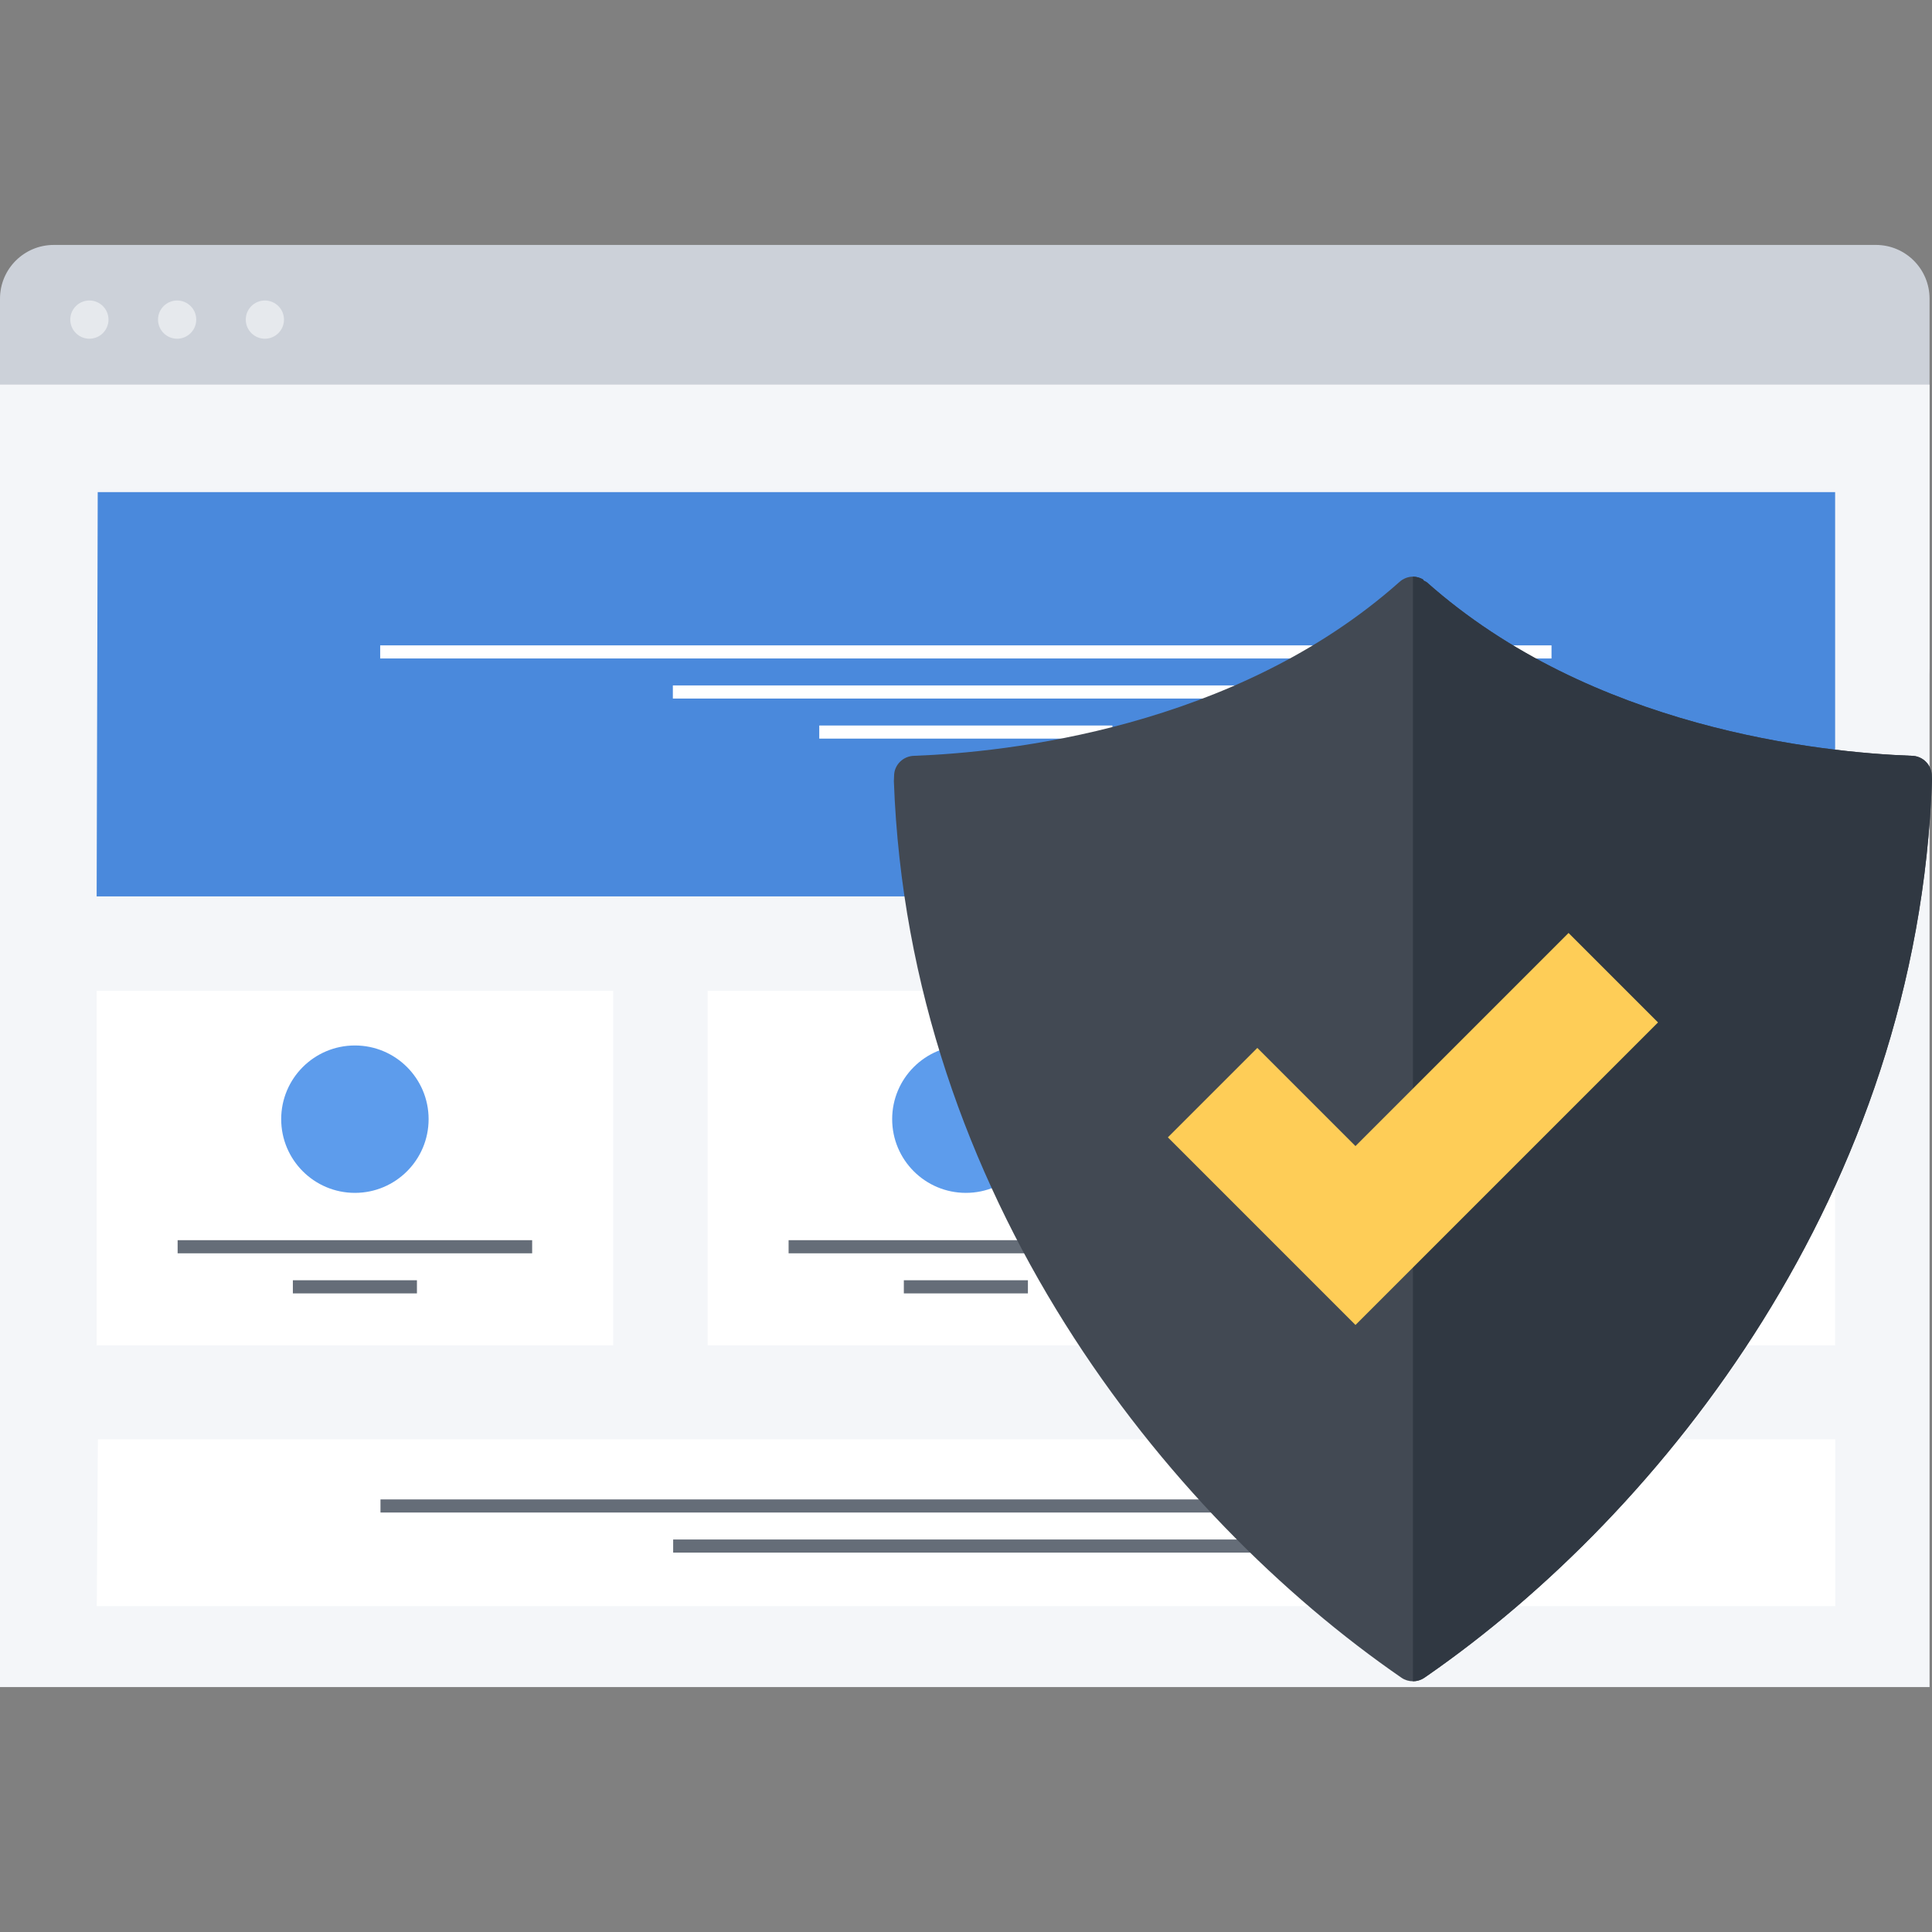 <?xml version="1.0" ?><!DOCTYPE svg  PUBLIC '-//W3C//DTD SVG 1.1//EN'  'http://www.w3.org/Graphics/SVG/1.1/DTD/svg11.dtd'><svg enable-background="new 0 0 512 512" height="512px" id="Слой_1" version="1.1" viewBox="0 0 512 512" width="512px" xml:space="preserve" xmlns="http://www.w3.org/2000/svg" xmlns:xlink="http://www.w3.org/1999/xlink"><rect x="0" y="0" width="512" height="512" fill="#808080" stroke="none"/><g id="Web_Security"><g><g><path d="M511.352,176.592c0,7.863-6.371,14.234-14.23,14.234l-482.887,0.008C6.375,190.834,0,184.459,0,176.592     V79.146c0-7.859,6.375-14.234,14.234-14.234l482.887-0.004c7.859,0,14.23,6.371,14.23,14.238V176.592z" fill="#CCD1D9"/><rect fill="#F4F6F9" height="345.164" width="511.352" y="101.928"/><path d="M23.688,79.635c-2.789,0-5.063,2.273-5.063,5.059c0,2.797,2.273,5.07,5.063,5.07     c2.793,0,5.066-2.273,5.066-5.07C28.754,81.908,26.48,79.635,23.688,79.635z" fill="#E6E9ED"/><path d="M46.941,79.635c-2.789,0-5.063,2.273-5.063,5.059c0,2.797,2.273,5.07,5.063,5.07     c2.793,0,5.066-2.273,5.066-5.07C52.008,81.908,49.734,79.635,46.941,79.635z" fill="#E6E9ED"/><path d="M70.195,79.635c-2.789,0-5.063,2.273-5.063,5.059c0,2.797,2.273,5.07,5.063,5.07     c2.793,0,5.066-2.273,5.066-5.07C75.262,81.908,72.988,79.635,70.195,79.635z" fill="#E6E9ED"/><polygon fill="#4A89DC" points="25.898,130.412 25.613,237.553 486.328,237.553 486.328,130.412    "/><polygon fill="#FFFFFF" points="25.941,381.428 25.648,425.639 486.367,425.639 486.367,381.428    "/><rect fill="#656D78" height="3.473" width="310.414" x="100.832" y="397.361"/><rect fill="#656D78" height="3.477" width="155.293" x="178.395" y="407.982"/><g><rect fill="#FFFFFF" height="93.953" width="136.883" x="349.445" y="262.584"/><path d="M437.422,296.588c0,10.785-8.754,19.535-19.535,19.535c-10.793,0-19.535-8.75-19.535-19.535      s8.742-19.527,19.535-19.527C428.668,277.061,437.422,285.803,437.422,296.588z" fill="#5D9CEC"/><rect fill="#656D78" height="3.477" width="93.961" x="370.906" y="328.662"/><rect fill="#656D78" height="3.484" width="32.875" x="401.445" y="339.279"/></g><rect fill="#FFFFFF" height="93.953" width="136.879" x="187.527" y="262.584"/><path d="M275.5,296.588c0,10.785-8.738,19.535-19.531,19.535c-10.789,0-19.535-8.75-19.535-19.535     s8.746-19.527,19.535-19.527C266.762,277.061,275.5,285.803,275.5,296.588z" fill="#5D9CEC"/><rect fill="#656D78" height="3.477" width="93.957" x="208.988" y="328.662"/><rect fill="#656D78" height="3.484" width="32.879" x="239.527" y="339.279"/><g><rect fill="#FFFFFF" height="93.953" width="136.879" x="25.613" y="262.584"/><path d="M113.586,296.588c0,10.785-8.746,19.535-19.531,19.535c-10.793,0-19.535-8.75-19.535-19.535      s8.742-19.527,19.535-19.527C104.84,277.061,113.586,285.803,113.586,296.588z" fill="#5D9CEC"/><rect fill="#656D78" height="3.477" width="93.953" x="47.074" y="328.662"/><rect fill="#656D78" height="3.484" width="32.879" x="77.613" y="339.279"/></g></g><rect fill="#FFFFFF" height="3.473" width="310.414" x="100.754" y="171.029"/><rect fill="#FFFFFF" height="3.477" width="155.293" x="178.313" y="181.646"/><rect fill="#FFFFFF" height="3.473" width="77.691" x="217.113" y="192.268"/></g><g><path d="M512,206.584l-0.059-0.949c-0.008-2.926-2.395-5.32-5.316-5.34    c-24.18-0.906-84.883-7.195-128.547-46.027l-0.879-0.473l0.035-0.172c-0.84-0.516-1.813-0.801-2.82-0.809    c-1.273,0.02-2.555,0.508-3.535,1.402c-43.73,38.883-104.438,45.172-128.52,46.078c-3.02,0.02-5.414,2.414-5.418,5.34    l-0.055,1.395c3.992,109.531,72.02,194.512,134.547,237.609c1.801,1.223,4.219,1.223,6,0l0.848-0.578    C440.668,400.729,508.195,315.834,512,206.584z" fill="#424953" id="shield_1_"/><path d="M506.625,200.295c-24.18-0.906-84.883-7.195-128.547-46.027l-0.879-0.473l0.035-0.172    c-0.836-0.508-1.801-0.797-2.789-0.809v292.738c1.047,0,2.102-0.305,2.988-0.914l0.848-0.578    C440.668,400.729,508.195,315.834,512,206.584l-0.059-0.949C511.934,202.709,509.547,200.314,506.625,200.295z" fill="#303842"/><polygon fill="#FECD57" points="439.387,270.955 415.68,247.248 359.215,303.721 333.207,277.709 309.5,301.408 359.215,351.131     359.215,351.131 359.215,351.131   "/></g></g></svg>